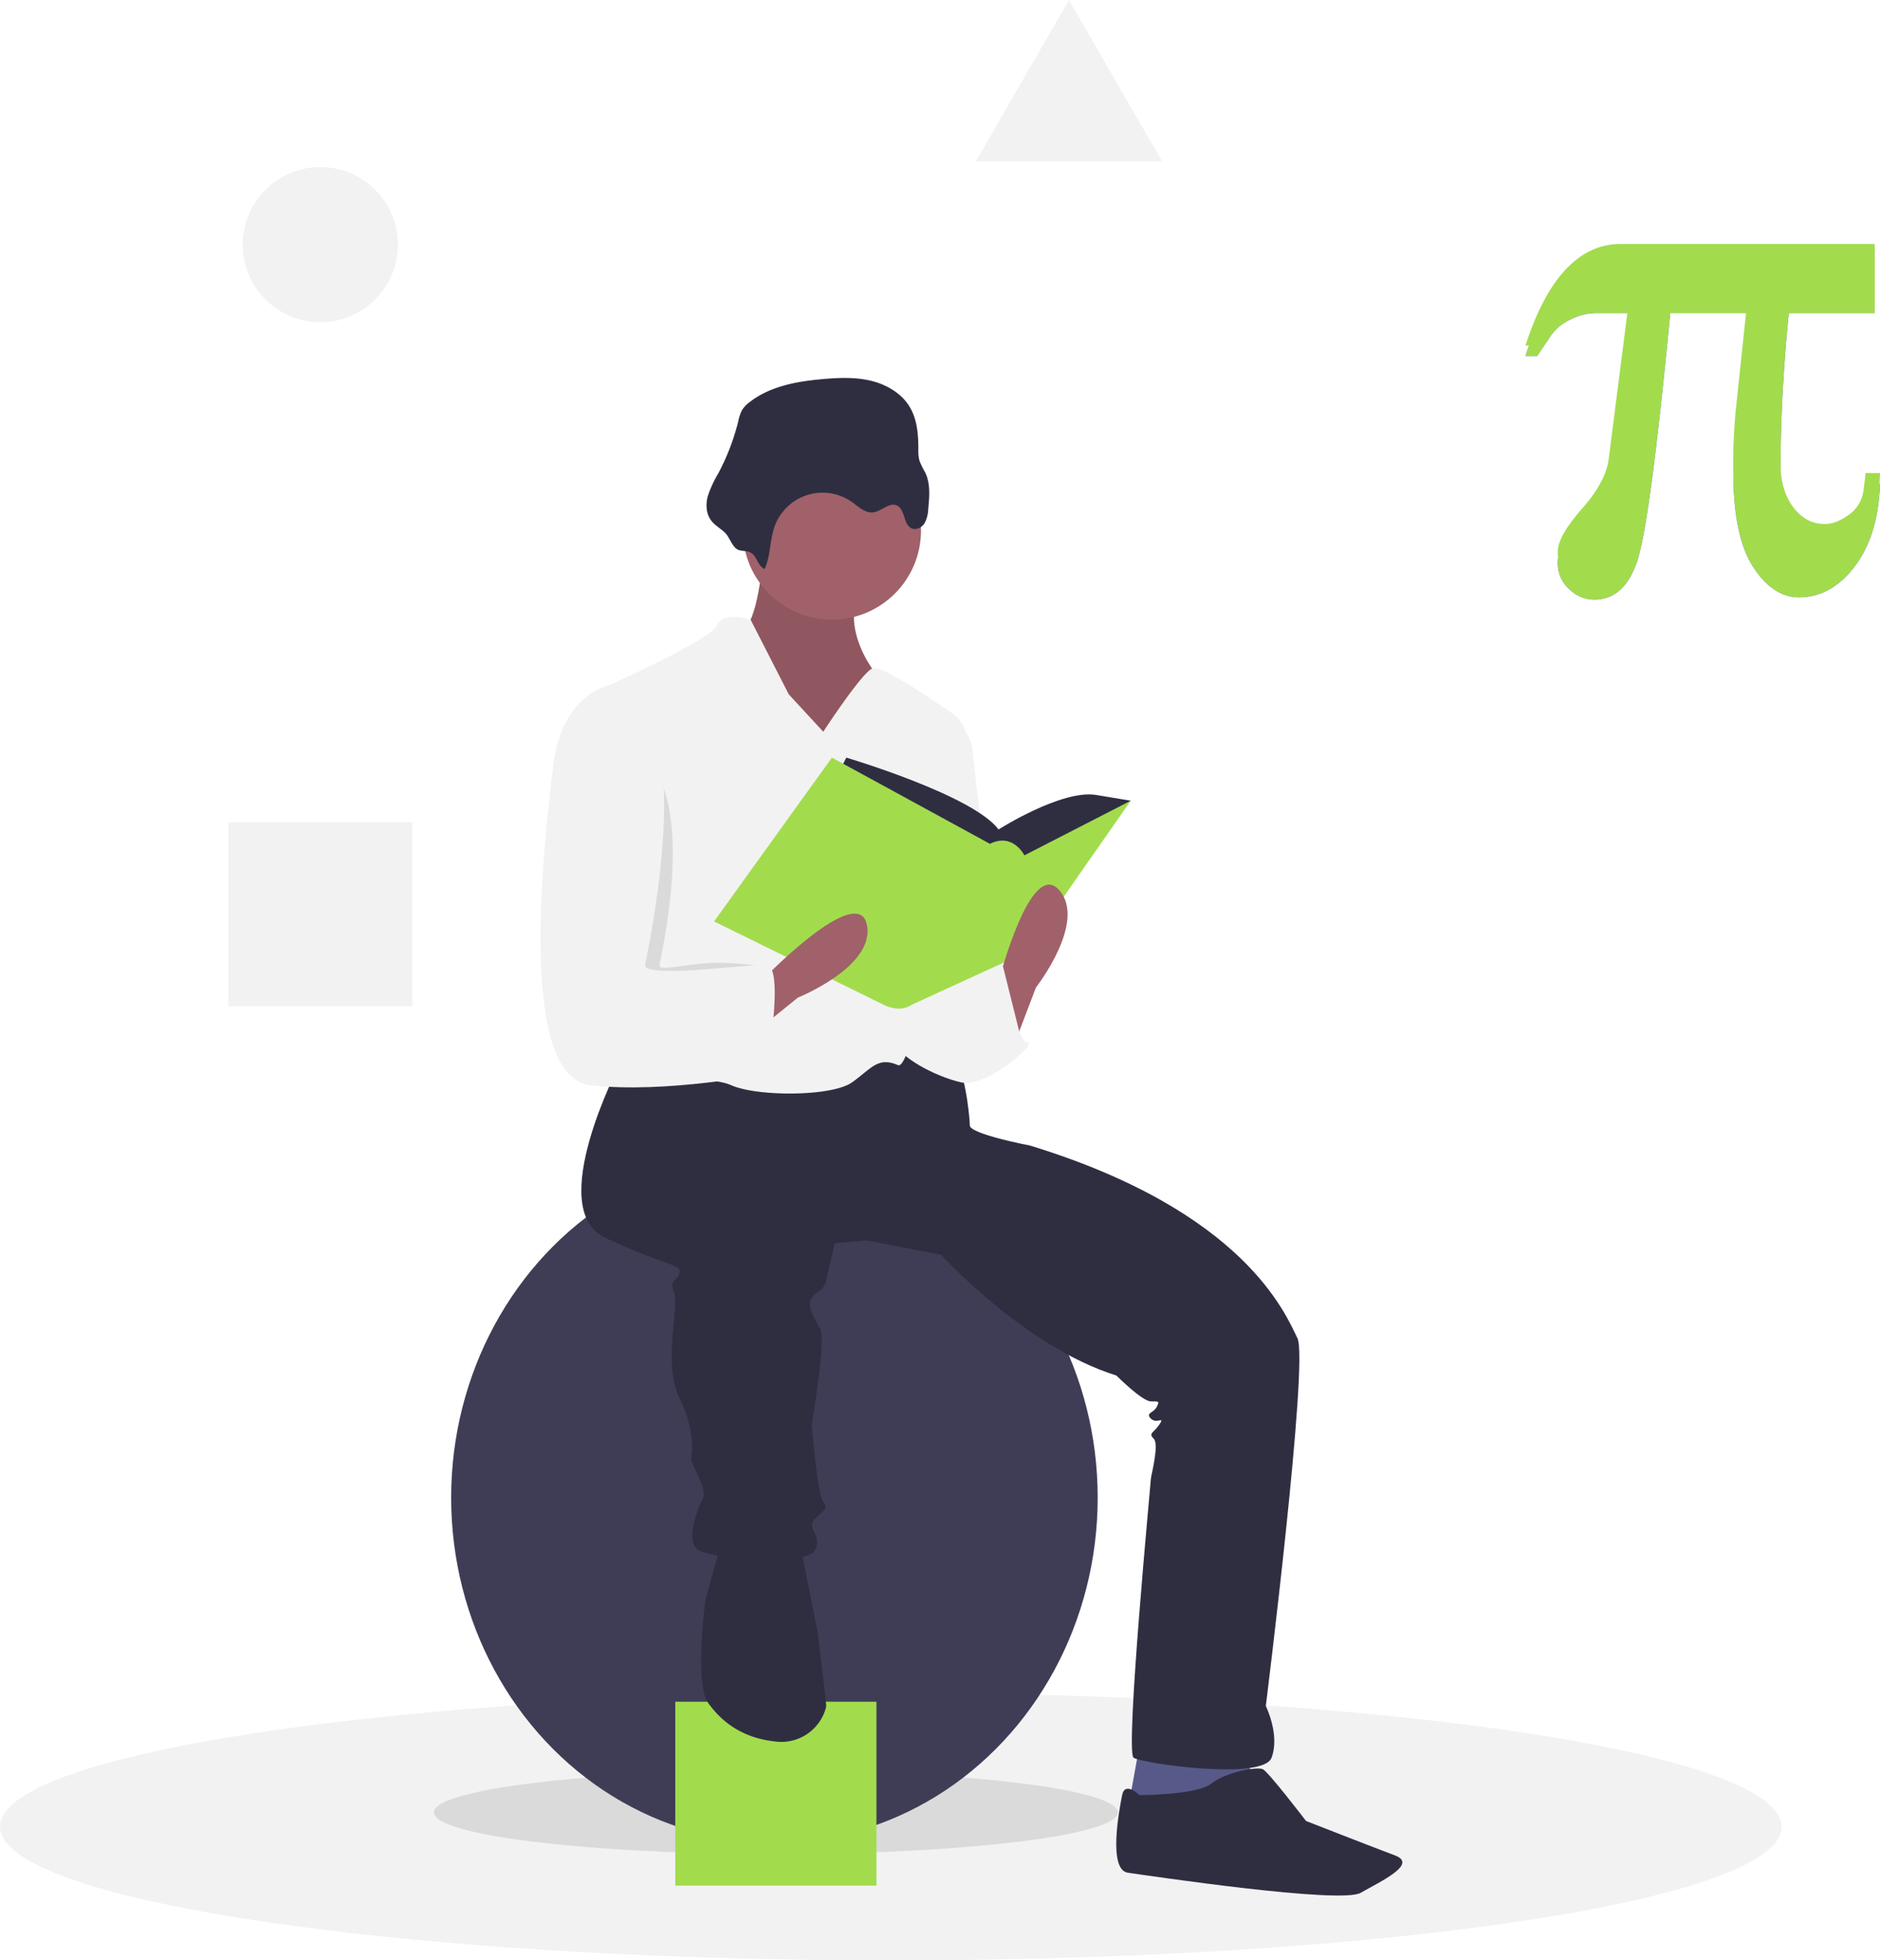 <svg id="Layer_1" data-name="Layer 1" xmlns="http://www.w3.org/2000/svg" viewBox="0 0 654.24 682.11"><defs><style>.cls-1{fill:#f2f2f2;}.cls-2{opacity:0.1;isolation:isolate;}.cls-3{fill:#3f3d56;}.cls-4{fill:#a2dc4d;}.cls-5{fill:#575a89;}.cls-6{fill:#a0616a;}.cls-7{fill:#2f2e41;}.cls-8{fill:#6c63ff;}</style></defs><title>math</title><path class="cls-1" d="M620,635.61c0,25.68-138.79,46.5-310,46.5S0,661.29,0,635.61C0,617.43,69.57,601.68,171,594c41.81-3.16,89-4.93,139-4.93,20.55,0,40.63.3,60,.87C512.52,594.18,620,613,620,635.61Z" transform="translate(0 0)"/><ellipse class="cls-2" cx="270" cy="630.61" rx="119" ry="14.5"/><ellipse class="cls-3" cx="269.5" cy="521.11" rx="112.5" ry="120"/><rect class="cls-4" x="235" y="592.11" width="70" height="64"/><polygon class="cls-5" points="396.5 607.61 392.5 629.61 418.5 633.61 435.5 623.61 434.5 607.61 396.5 607.61"/><path class="cls-6" d="M265.5,194.61s-2,23-7,24,11,41,11,41h24l19-5-9-22s-12-16-3-29S265.5,194.61,265.5,194.61Z" transform="translate(0 0)"/><path class="cls-2" d="M265.5,194.61s-2,23-7,24,11,41,11,41h24l19-5-9-22s-12-16-3-29S265.5,194.61,265.5,194.61Z" transform="translate(0 0)"/><path class="cls-7" d="M215.5,370.61s-26,50-5,60,26,9,26,12-4,2-2,7-4,25,2,37,4,21,4,21,0,1,2,5,3,7,2,9-7,15-1,18,37,5,40,0-3-8,0-11,5-4,3-6-4-27-4-27,5-29,3-33-5-8-3-11,4-2,5-6,3-13,3-13l11-1,26,5s29,32,61,42c0,0,9,9,12,9s3,0,2,2-4,2-2,4,5-1,3,2-4,3-2,5-1,13-1,14-9,95-6,97,45,8,48,0-2-18-2-18,15-120,11-128-18-44-93-67c0,0-21-4-21-7s-2-22-6-23-27-2-27-2l-29,9-40-7Z" transform="translate(0 0)"/><path class="cls-7" d="M250.5,538.61l-5,18s-4,29,1,36c3.93,5.5,10.94,12.23,23.94,13.41a16.07,16.07,0,0,0,16.78-11.12,5,5,0,0,0,.28-1.29c0-2-3-26-3-26l-5-25-1-7Z" transform="translate(0 0)"/><path class="cls-7" d="M396.5,624.61s-5-5-6,0-5,26,2,27,74,11,81,7,20-10,12-13-31-12-31-12-13-17-15-18-13,1-18,5S396.5,624.61,396.5,624.61Z" transform="translate(0 0)"/><circle class="cls-6" cx="289.5" cy="184.61" r="31"/><path class="cls-1" d="M286.5,254.61l-12-13-13.3-26s-9.7-3-11.7,2-38,21-38,21,9,84,5,92-11,40-5,43,34,0,43,4,35,4,42-1,9-9,16-6c6,2.55,19.89-84.76,23.9-110.78a11.84,11.84,0,0,0-4.91-11.51c-9-6.29-25.13-17.14-28-15.71C299.5,234.61,286.5,254.61,286.5,254.61Z" transform="translate(0 0)"/><path class="cls-1" d="M329.5,250.61h0a11.86,11.86,0,0,1,8.91,10.2l8.09,72.8s-20,43-30,14S329.5,250.61,329.5,250.61Z" transform="translate(0 0)"/><path class="cls-1" d="M327.5,340.61l22-6s4,28,8,28-14,16-23,14-22-9-23-14,9-26,9-26Z" transform="translate(0 0)"/><path class="cls-7" d="M266.1,198c2.11-4.65,1.74-10.07,3.48-14.87a17.73,17.73,0,0,1,27-8.38c2.24,1.6,4.49,3.84,7.23,3.54,2.95-.33,5.58-3.62,8.28-2.41,3,1.34,2.19,6.72,5.23,8,1.6.65,3.49-.35,4.42-1.82a11.22,11.22,0,0,0,1.29-5c.42-4.27.8-8.78-1.05-12.64a30.29,30.29,0,0,1-2-4.09,14,14,0,0,1-.39-4c0-5-.38-10.24-2.91-14.57-2.8-4.81-8-7.88-13.37-9.22s-11.05-1.14-16.6-.67c-9.16.78-18.72,2.44-25.94,8.13a10.15,10.15,0,0,0-2.49,2.62,13.52,13.52,0,0,0-1.33,3.84,79.45,79.45,0,0,1-7,18.28,39.65,39.65,0,0,0-3.6,7.77c-.77,2.75-.71,5.89.89,8.26,1.3,1.93,3.39,3,5,4.53s2.38,4.56,4.18,5.75c1.57,1,3.45.3,5.05,1.4C263.53,193.78,263.68,196.86,266.1,198Z" transform="translate(0 0)"/><path class="cls-7" d="M291.5,269.61l3-6s44,13,53,25c0,0,22-14,34-12l12,2-37,33-47-4Z" transform="translate(0 0)"/><path class="cls-4" d="M289.5,263.61l-41,57,59,29s5.52,3,9.76,0l39.24-18,37-53-37,19s-4-8-12-4Z" transform="translate(0 0)"/><path class="cls-6" d="M352.5,364.61l8-21s18-23,8-34-21,32-21,32Z" transform="translate(0 0)"/><path class="cls-6" d="M260.2,361.26l17.46-14.15s27.11-10.86,24-25.4-34.22,17.15-34.22,17.15Z" transform="translate(0 0)"/><path class="cls-2" d="M217,260.11h-1s-15.5-18.5-18.5,6.5-13,108,13,111,44.5-12.5,44.5-12.5,19-29,12-29c-3.39,0-12.6-1.52-21-1-9,.56-17,3.08-16.5.5C230.5,330.61,245,267.11,217,260.11Z" transform="translate(0 0)"/><path class="cls-1" d="M215.5,240.61l-4-2s-16,3-19,28-13,108,13,111,61-4,61-4,7-38,0-38-43,5-42,0S243.5,247.61,215.5,240.61Z" transform="translate(0 0)"/><polygon class="cls-1" points="338 353.11 349.03 336.21 356 364.11 338 372.11 338 353.11"/><circle class="cls-1" cx="111.47" cy="85.11" r="27"/><rect class="cls-1" x="79.47" y="286.11" width="64" height="64"/><polygon class="cls-1" points="372 0 388.2 28.06 404.4 56.11 372 56.11 339.6 56.11 355.8 28.06 372 0"/><path class="cls-8" d="M654.24,168.23q-.58,18-8.75,28.78t-19.4,10.83q-9.15,0-16-10.6t-6.89-32.61q0-4.86.23-9.27T604,147L608,108.92H581.26q-6.95,72.28-11.41,86t-15.12,13.73a12.78,12.78,0,0,1-8.57-3.59,12.06,12.06,0,0,1-4.05-9.5q0-5.33,8.4-14.88t9.32-17.43l6.95-54.32H555.55a19.91,19.91,0,0,0-9.09,2.26,17.16,17.16,0,0,0-6.54,5.27l-5,7.41h-4.05q5.67-17.61,14-26.47t19.05-8.86h88.49v20.39H622.5q-1.39,13.9-2.14,27.8t-.75,27.92q0,9.5,4.4,15.41T635,186q4.05,0,8.51-3.3a12,12,0,0,0,5-8.63q.35-2.55.52-4t.17-1.8Z" transform="translate(0 0)"/><path class="cls-4" d="M654.24,168.23q-.58,18-8.75,28.78t-19.4,10.83q-9.15,0-16-10.6t-6.89-32.61q0-4.86.23-9.27T604,147L608,108.92H581.26q-6.95,72.28-11.41,86t-15.12,13.73a12.78,12.78,0,0,1-8.57-3.59,12.06,12.06,0,0,1-4.05-9.5q0-5.33,8.4-14.88t9.32-17.43l6.95-54.32H555.55a19.91,19.91,0,0,0-9.09,2.26,17.16,17.16,0,0,0-6.54,5.27l-5,7.41h-4.05q5.67-17.61,14-26.47t19.05-8.86h88.49v20.39H622.5q-1.39,13.9-2.14,27.8t-.75,27.92q0,9.5,4.4,15.41T635,186q4.05,0,8.51-3.3a12,12,0,0,0,5-8.63q.35-2.55.52-4t.17-1.8Z" transform="translate(0 0)"/><path class="cls-4" d="M654.24,164.61q-.58,18-8.75,28.78t-19.4,10.83q-9.15,0-16-10.6T603.16,161q0-4.86.23-9.27t.58-8.34L608,105.31H581.26q-6.95,72.28-11.41,86T554.74,205a12.78,12.78,0,0,1-8.57-3.59,12.06,12.06,0,0,1-4.05-9.5q0-5.33,8.4-14.88t9.32-17.43l6.95-54.32H555.55a19.91,19.91,0,0,0-9.09,2.26,17.16,17.16,0,0,0-6.54,5.27l-5,7.41h-4.05q5.67-17.61,14-26.47t19.05-8.86h88.49v20.39H622.5q-1.39,13.9-2.14,27.8T619.6,161q0,9.5,4.4,15.41t11,5.91q4.05,0,8.51-3.3a12,12,0,0,0,5-8.63q.35-2.55.52-4t.17-1.8Z" transform="translate(0 0)"/></svg>